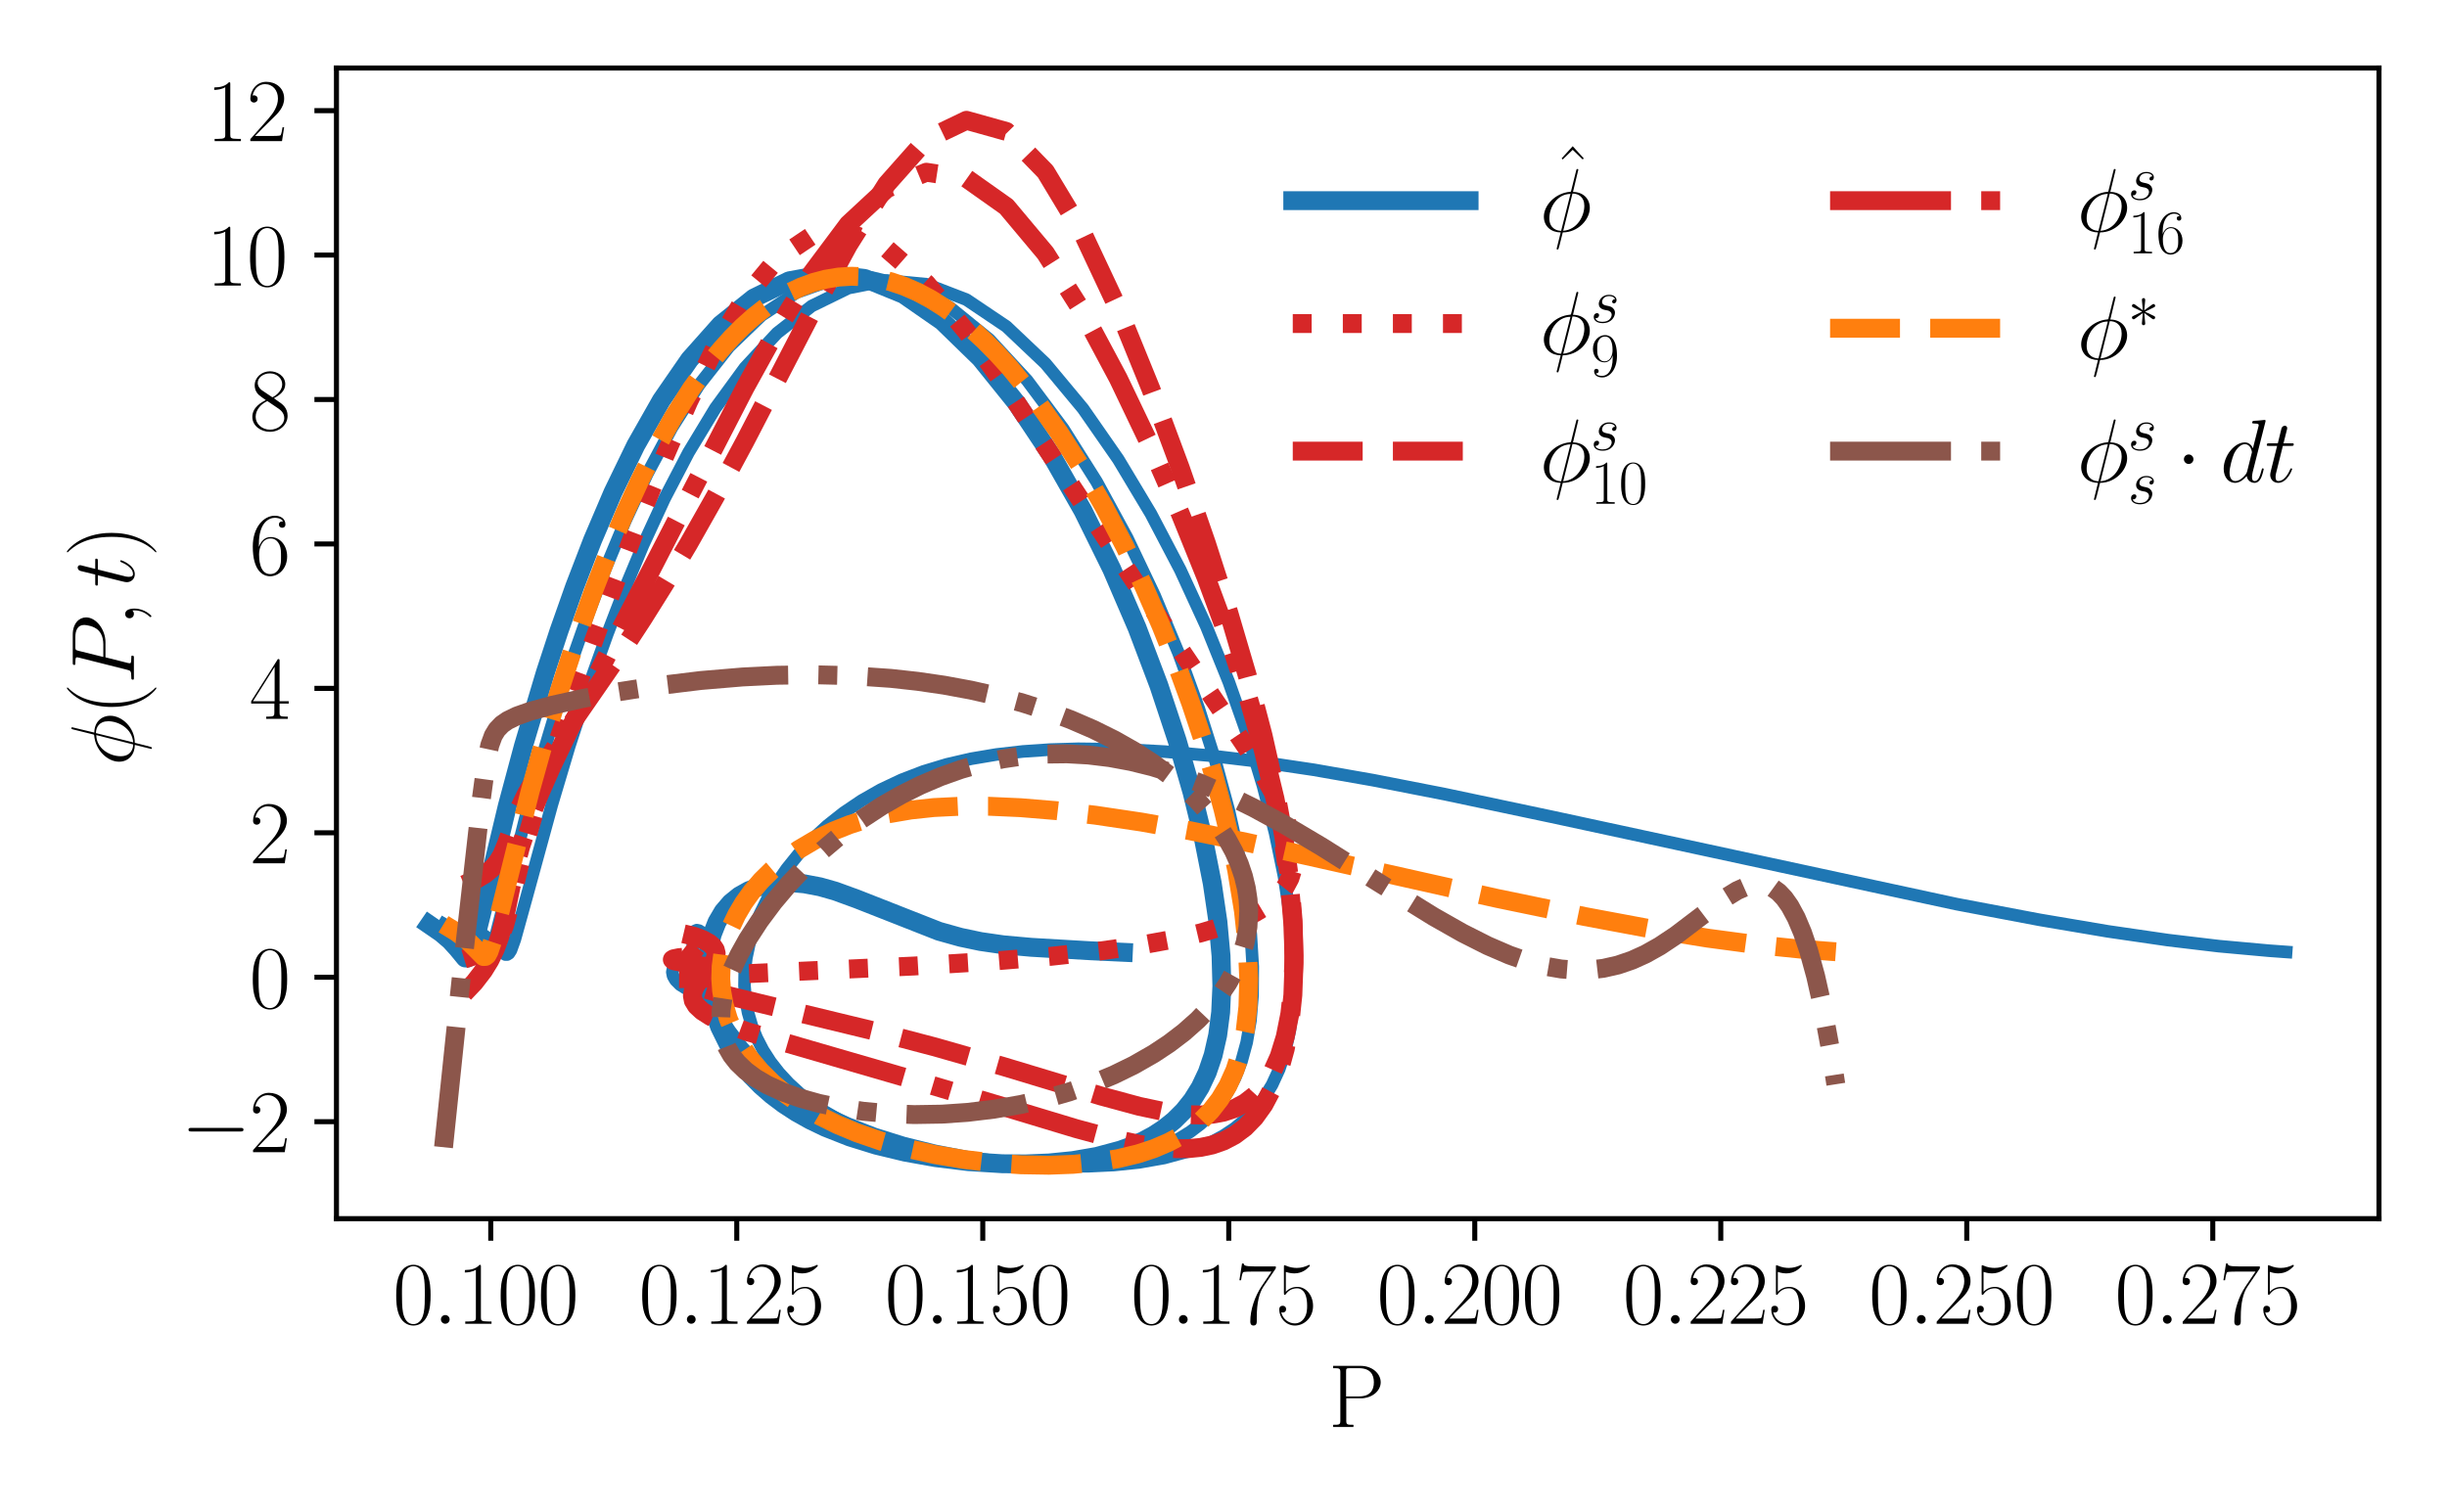 <?xml version="1.0" encoding="utf-8" standalone="no"?>
<!DOCTYPE svg PUBLIC "-//W3C//DTD SVG 1.1//EN"
  "http://www.w3.org/Graphics/SVG/1.1/DTD/svg11.dtd">
<svg xmlns:xlink="http://www.w3.org/1999/xlink" width="388.543pt" height="240.133pt" viewBox="0 0 388.543 240.133" xmlns="http://www.w3.org/2000/svg" version="1.1">
 <defs>
  <style type="text/css">*{stroke-linejoin: round; stroke-linecap: butt}</style>
 </defs>
 <g id="figure_1">
  <g id="patch_1">
   <path d="M 0 240.133 
L 388.543 240.133 
L 388.543 0 
L 0 0 
z
" style="fill: #ffffff"/>
  </g>
  <g id="axes_1">
   <g id="patch_2">
    <path d="M 53.424 193.537 
L 377.743 193.537 
L 377.743 10.8 
L 53.424 10.8 
z
" style="fill: #ffffff"/>
   </g>
   <g id="matplotlib.axis_1">
    <g id="xtick_1">
     <g id="line2d_1">
      <defs>
       <path id="m2a53a33b56" d="M 0 0 
L 0 3.5 
" style="stroke: #000000; stroke-width: 0.8"/>
      </defs>
      <g>
       <use xlink:href="#m2a53a33b56" x="77.925" y="193.537" style="stroke: #000000; stroke-width: 0.8"/>
      </g>
     </g>
     <g id="text_1">
      <!-- $\mathdefault{0.100}$ -->
      <g transform="translate(62.371 210.223) scale(0.14 -0.14)">
       <defs>
        <path id="CMR17-30" d="M 2688 2025 
C 2688 2416 2682 3080 2413 3591 
C 2176 4039 1798 4198 1466 4198 
C 1158 4198 768 4058 525 3597 
C 269 3118 243 2524 243 2025 
C 243 1661 250 1106 448 619 
C 723 -39 1216 -128 1466 -128 
C 1760 -128 2208 -7 2470 600 
C 2662 1042 2688 1559 2688 2025 
z
M 1466 -26 
C 1056 -26 813 325 723 812 
C 653 1188 653 1738 653 2096 
C 653 2588 653 2997 736 3387 
C 858 3929 1216 4096 1466 4096 
C 1728 4096 2067 3923 2189 3400 
C 2272 3036 2278 2607 2278 2096 
C 2278 1680 2278 1169 2202 792 
C 2067 95 1690 -26 1466 -26 
z
" transform="scale(0.016)"/>
        <path id="CMMI12-3a" d="M 1178 307 
C 1178 492 1024 619 870 619 
C 685 619 557 466 557 313 
C 557 128 710 0 864 0 
C 1050 0 1178 153 1178 307 
z
" transform="scale(0.016)"/>
        <path id="CMR17-31" d="M 1702 4058 
C 1702 4192 1696 4192 1606 4192 
C 1357 3916 979 3827 621 3827 
C 602 3827 570 3827 563 3808 
C 557 3795 557 3782 557 3648 
C 755 3648 1088 3686 1344 3839 
L 1344 461 
C 1344 236 1331 160 781 160 
L 589 160 
L 589 0 
C 896 0 1216 0 1523 0 
C 1830 0 2150 0 2458 0 
L 2458 160 
L 2266 160 
C 1715 160 1702 230 1702 458 
L 1702 4058 
z
" transform="scale(0.016)"/>
       </defs>
       <use xlink:href="#CMR17-30" transform="scale(0.996)"/>
       <use xlink:href="#CMMI12-3a" transform="translate(45.69 0) scale(0.996)"/>
       <use xlink:href="#CMR17-31" transform="translate(72.788 0) scale(0.996)"/>
       <use xlink:href="#CMR17-30" transform="translate(118.478 0) scale(0.996)"/>
       <use xlink:href="#CMR17-30" transform="translate(164.169 0) scale(0.996)"/>
      </g>
     </g>
    </g>
    <g id="xtick_2">
     <g id="line2d_2">
      <g>
       <use xlink:href="#m2a53a33b56" x="116.986" y="193.537" style="stroke: #000000; stroke-width: 0.8"/>
      </g>
     </g>
     <g id="text_2">
      <!-- $\mathdefault{0.125}$ -->
      <g transform="translate(101.432 210.223) scale(0.14 -0.14)">
       <defs>
        <path id="CMR17-32" d="M 2669 989 
L 2554 989 
C 2490 536 2438 459 2413 420 
C 2381 369 1920 369 1830 369 
L 602 369 
C 832 619 1280 1072 1824 1597 
C 2214 1967 2669 2402 2669 3035 
C 2669 3790 2067 4224 1395 4224 
C 691 4224 262 3604 262 3030 
C 262 2780 448 2748 525 2748 
C 589 2748 781 2787 781 3010 
C 781 3207 614 3264 525 3264 
C 486 3264 448 3258 422 3245 
C 544 3790 915 4058 1306 4058 
C 1862 4058 2227 3617 2227 3035 
C 2227 2479 1901 2000 1536 1584 
L 262 146 
L 262 0 
L 2515 0 
L 2669 989 
z
" transform="scale(0.016)"/>
        <path id="CMR17-35" d="M 730 3692 
C 794 3666 1056 3584 1325 3584 
C 1920 3584 2246 3911 2432 4100 
C 2432 4157 2432 4192 2394 4192 
C 2387 4192 2374 4192 2323 4163 
C 2099 4058 1837 3973 1517 3973 
C 1325 3973 1037 3999 723 4139 
C 653 4171 640 4171 634 4171 
C 602 4171 595 4164 595 4037 
L 595 2203 
C 595 2089 595 2057 659 2057 
C 691 2057 704 2070 736 2114 
C 941 2401 1222 2522 1542 2522 
C 1766 2522 2246 2382 2246 1289 
C 2246 1085 2246 715 2054 421 
C 1894 159 1645 25 1370 25 
C 947 25 518 320 403 814 
C 429 807 480 795 506 795 
C 589 795 749 840 749 1038 
C 749 1210 627 1280 506 1280 
C 358 1280 262 1190 262 1011 
C 262 454 704 -128 1382 -128 
C 2042 -128 2669 440 2669 1264 
C 2669 2030 2170 2624 1549 2624 
C 1222 2624 947 2503 730 2274 
L 730 3692 
z
" transform="scale(0.016)"/>
       </defs>
       <use xlink:href="#CMR17-30" transform="scale(0.996)"/>
       <use xlink:href="#CMMI12-3a" transform="translate(45.69 0) scale(0.996)"/>
       <use xlink:href="#CMR17-31" transform="translate(72.788 0) scale(0.996)"/>
       <use xlink:href="#CMR17-32" transform="translate(118.478 0) scale(0.996)"/>
       <use xlink:href="#CMR17-35" transform="translate(164.169 0) scale(0.996)"/>
      </g>
     </g>
    </g>
    <g id="xtick_3">
     <g id="line2d_3">
      <g>
       <use xlink:href="#m2a53a33b56" x="156.047" y="193.537" style="stroke: #000000; stroke-width: 0.8"/>
      </g>
     </g>
     <g id="text_3">
      <!-- $\mathdefault{0.150}$ -->
      <g transform="translate(140.493 210.223) scale(0.14 -0.14)">
       <use xlink:href="#CMR17-30" transform="scale(0.996)"/>
       <use xlink:href="#CMMI12-3a" transform="translate(45.69 0) scale(0.996)"/>
       <use xlink:href="#CMR17-31" transform="translate(72.788 0) scale(0.996)"/>
       <use xlink:href="#CMR17-35" transform="translate(118.478 0) scale(0.996)"/>
       <use xlink:href="#CMR17-30" transform="translate(164.169 0) scale(0.996)"/>
      </g>
     </g>
    </g>
    <g id="xtick_4">
     <g id="line2d_4">
      <g>
       <use xlink:href="#m2a53a33b56" x="195.108" y="193.537" style="stroke: #000000; stroke-width: 0.8"/>
      </g>
     </g>
     <g id="text_4">
      <!-- $\mathdefault{0.175}$ -->
      <g transform="translate(179.554 210.223) scale(0.14 -0.14)">
       <defs>
        <path id="CMR17-37" d="M 2886 3941 
L 2886 4081 
L 1382 4081 
C 634 4081 621 4165 595 4288 
L 480 4288 
L 294 3094 
L 410 3094 
C 429 3215 474 3540 550 3661 
C 589 3712 1062 3712 1171 3712 
L 2579 3712 
L 1869 2661 
C 1395 1954 1069 999 1069 165 
C 1069 89 1069 -128 1299 -128 
C 1530 -128 1530 89 1530 171 
L 1530 465 
C 1530 1508 1709 2196 2003 2636 
L 2886 3941 
z
" transform="scale(0.016)"/>
       </defs>
       <use xlink:href="#CMR17-30" transform="scale(0.996)"/>
       <use xlink:href="#CMMI12-3a" transform="translate(45.69 0) scale(0.996)"/>
       <use xlink:href="#CMR17-31" transform="translate(72.788 0) scale(0.996)"/>
       <use xlink:href="#CMR17-37" transform="translate(118.478 0) scale(0.996)"/>
       <use xlink:href="#CMR17-35" transform="translate(164.169 0) scale(0.996)"/>
      </g>
     </g>
    </g>
    <g id="xtick_5">
     <g id="line2d_5">
      <g>
       <use xlink:href="#m2a53a33b56" x="234.169" y="193.537" style="stroke: #000000; stroke-width: 0.8"/>
      </g>
     </g>
     <g id="text_5">
      <!-- $\mathdefault{0.200}$ -->
      <g transform="translate(218.615 210.223) scale(0.14 -0.14)">
       <use xlink:href="#CMR17-30" transform="scale(0.996)"/>
       <use xlink:href="#CMMI12-3a" transform="translate(45.69 0) scale(0.996)"/>
       <use xlink:href="#CMR17-32" transform="translate(72.788 0) scale(0.996)"/>
       <use xlink:href="#CMR17-30" transform="translate(118.478 0) scale(0.996)"/>
       <use xlink:href="#CMR17-30" transform="translate(164.169 0) scale(0.996)"/>
      </g>
     </g>
    </g>
    <g id="xtick_6">
     <g id="line2d_6">
      <g>
       <use xlink:href="#m2a53a33b56" x="273.23" y="193.537" style="stroke: #000000; stroke-width: 0.8"/>
      </g>
     </g>
     <g id="text_6">
      <!-- $\mathdefault{0.225}$ -->
      <g transform="translate(257.676 210.223) scale(0.14 -0.14)">
       <use xlink:href="#CMR17-30" transform="scale(0.996)"/>
       <use xlink:href="#CMMI12-3a" transform="translate(45.69 0) scale(0.996)"/>
       <use xlink:href="#CMR17-32" transform="translate(72.788 0) scale(0.996)"/>
       <use xlink:href="#CMR17-32" transform="translate(118.478 0) scale(0.996)"/>
       <use xlink:href="#CMR17-35" transform="translate(164.169 0) scale(0.996)"/>
      </g>
     </g>
    </g>
    <g id="xtick_7">
     <g id="line2d_7">
      <g>
       <use xlink:href="#m2a53a33b56" x="312.291" y="193.537" style="stroke: #000000; stroke-width: 0.8"/>
      </g>
     </g>
     <g id="text_7">
      <!-- $\mathdefault{0.250}$ -->
      <g transform="translate(296.737 210.223) scale(0.14 -0.14)">
       <use xlink:href="#CMR17-30" transform="scale(0.996)"/>
       <use xlink:href="#CMMI12-3a" transform="translate(45.69 0) scale(0.996)"/>
       <use xlink:href="#CMR17-32" transform="translate(72.788 0) scale(0.996)"/>
       <use xlink:href="#CMR17-35" transform="translate(118.478 0) scale(0.996)"/>
       <use xlink:href="#CMR17-30" transform="translate(164.169 0) scale(0.996)"/>
      </g>
     </g>
    </g>
    <g id="xtick_8">
     <g id="line2d_8">
      <g>
       <use xlink:href="#m2a53a33b56" x="351.352" y="193.537" style="stroke: #000000; stroke-width: 0.8"/>
      </g>
     </g>
     <g id="text_8">
      <!-- $\mathdefault{0.275}$ -->
      <g transform="translate(335.798 210.223) scale(0.14 -0.14)">
       <use xlink:href="#CMR17-30" transform="scale(0.996)"/>
       <use xlink:href="#CMMI12-3a" transform="translate(45.69 0) scale(0.996)"/>
       <use xlink:href="#CMR17-32" transform="translate(72.788 0) scale(0.996)"/>
       <use xlink:href="#CMR17-37" transform="translate(118.478 0) scale(0.996)"/>
       <use xlink:href="#CMR17-35" transform="translate(164.169 0) scale(0.996)"/>
      </g>
     </g>
    </g>
    <g id="text_9">
     <!-- P -->
     <g transform="translate(210.938 226.621) scale(0.14 -0.14)">
      <defs>
       <path id="CMR17-50" d="M 1267 2042 
L 2291 2042 
C 3117 2042 3718 2578 3718 3184 
C 3718 3791 3130 4352 2291 4352 
L 333 4352 
L 333 4186 
C 774 4186 845 4186 845 3899 
L 845 446 
C 845 160 774 160 333 160 
L 333 0 
C 518 0 858 0 1056 0 
C 1254 0 1594 0 1779 0 
L 1779 160 
C 1338 160 1267 160 1267 446 
L 1267 2042 
z
M 1254 2176 
L 1254 3938 
C 1254 4155 1267 4186 1523 4186 
L 2170 4186 
C 2995 4186 3232 3714 3232 3184 
C 3232 2604 2950 2176 2170 2176 
L 1254 2176 
z
" transform="scale(0.016)"/>
      </defs>
      <use xlink:href="#CMR17-50" transform="scale(0.996)"/>
     </g>
    </g>
   </g>
   <g id="matplotlib.axis_2">
    <g id="ytick_1">
     <g id="line2d_9">
      <defs>
       <path id="med660ccaa8" d="M 0 0 
L -3.5 0 
" style="stroke: #000000; stroke-width: 0.8"/>
      </defs>
      <g>
       <use xlink:href="#med660ccaa8" x="53.424" y="178.132" style="stroke: #000000; stroke-width: 0.8"/>
      </g>
     </g>
     <g id="text_10">
      <!-- $\mathdefault{−2}$ -->
      <g transform="translate(28.748 182.975) scale(0.14 -0.14)">
       <defs>
        <path id="CMSY10-0" d="M 4218 1472 
C 4326 1472 4442 1472 4442 1600 
C 4442 1728 4326 1728 4218 1728 
L 755 1728 
C 646 1728 531 1728 531 1600 
C 531 1472 646 1472 755 1472 
L 4218 1472 
z
" transform="scale(0.016)"/>
       </defs>
       <use xlink:href="#CMSY10-0" transform="scale(0.996)"/>
       <use xlink:href="#CMR17-32" transform="translate(77.487 0) scale(0.996)"/>
      </g>
     </g>
    </g>
    <g id="ytick_2">
     <g id="line2d_10">
      <g>
       <use xlink:href="#med660ccaa8" x="53.424" y="155.195" style="stroke: #000000; stroke-width: 0.8"/>
      </g>
     </g>
     <g id="text_11">
      <!-- $\mathdefault{0}$ -->
      <g transform="translate(39.596 160.038) scale(0.14 -0.14)">
       <use xlink:href="#CMR17-30" transform="scale(0.996)"/>
      </g>
     </g>
    </g>
    <g id="ytick_3">
     <g id="line2d_11">
      <g>
       <use xlink:href="#med660ccaa8" x="53.424" y="132.258" style="stroke: #000000; stroke-width: 0.8"/>
      </g>
     </g>
     <g id="text_12">
      <!-- $\mathdefault{2}$ -->
      <g transform="translate(39.596 137.101) scale(0.14 -0.14)">
       <use xlink:href="#CMR17-32" transform="scale(0.996)"/>
      </g>
     </g>
    </g>
    <g id="ytick_4">
     <g id="line2d_12">
      <g>
       <use xlink:href="#med660ccaa8" x="53.424" y="109.321" style="stroke: #000000; stroke-width: 0.8"/>
      </g>
     </g>
     <g id="text_13">
      <!-- $\mathdefault{4}$ -->
      <g transform="translate(39.596 114.164) scale(0.14 -0.14)">
       <defs>
        <path id="CMR17-34" d="M 2150 4122 
C 2150 4256 2144 4256 2029 4256 
L 128 1254 
L 128 1088 
L 1779 1088 
L 1779 457 
C 1779 224 1766 160 1318 160 
L 1197 160 
L 1197 0 
C 1402 0 1747 0 1965 0 
C 2182 0 2528 0 2733 0 
L 2733 160 
L 2611 160 
C 2163 160 2150 224 2150 457 
L 2150 1088 
L 2803 1088 
L 2803 1254 
L 2150 1254 
L 2150 4122 
z
M 1798 3703 
L 1798 1254 
L 256 1254 
L 1798 3703 
z
" transform="scale(0.016)"/>
       </defs>
       <use xlink:href="#CMR17-34" transform="scale(0.996)"/>
      </g>
     </g>
    </g>
    <g id="ytick_5">
     <g id="line2d_13">
      <g>
       <use xlink:href="#med660ccaa8" x="53.424" y="86.384" style="stroke: #000000; stroke-width: 0.8"/>
      </g>
     </g>
     <g id="text_14">
      <!-- $\mathdefault{6}$ -->
      <g transform="translate(39.596 91.227) scale(0.14 -0.14)">
       <defs>
        <path id="CMR17-36" d="M 678 2176 
C 678 3690 1395 4032 1811 4032 
C 1946 4032 2272 4009 2400 3776 
C 2298 3776 2106 3776 2106 3553 
C 2106 3381 2246 3323 2336 3323 
C 2394 3323 2566 3348 2566 3560 
C 2566 3954 2246 4179 1805 4179 
C 1043 4179 243 3390 243 1984 
C 243 253 966 -128 1478 -128 
C 2099 -128 2688 427 2688 1283 
C 2688 2081 2170 2662 1517 2662 
C 1126 2662 838 2407 678 1960 
L 678 2176 
z
M 1478 25 
C 691 25 691 1200 691 1436 
C 691 1896 909 2560 1504 2560 
C 1613 2560 1926 2560 2138 2120 
C 2253 1870 2253 1609 2253 1289 
C 2253 944 2253 690 2118 434 
C 1978 171 1773 25 1478 25 
z
" transform="scale(0.016)"/>
       </defs>
       <use xlink:href="#CMR17-36" transform="scale(0.996)"/>
      </g>
     </g>
    </g>
    <g id="ytick_6">
     <g id="line2d_14">
      <g>
       <use xlink:href="#med660ccaa8" x="53.424" y="63.447" style="stroke: #000000; stroke-width: 0.8"/>
      </g>
     </g>
     <g id="text_15">
      <!-- $\mathdefault{8}$ -->
      <g transform="translate(39.596 68.29) scale(0.14 -0.14)">
       <defs>
        <path id="CMR17-38" d="M 1741 2264 
C 2144 2467 2554 2773 2554 3263 
C 2554 3841 1990 4179 1472 4179 
C 890 4179 378 3759 378 3180 
C 378 3021 416 2747 666 2505 
C 730 2442 998 2251 1171 2130 
C 883 1983 211 1634 211 934 
C 211 279 838 -128 1459 -128 
C 2144 -128 2720 362 2720 1010 
C 2720 1590 2330 1857 2074 2029 
L 1741 2264 
z
M 902 2822 
C 851 2854 595 3051 595 3351 
C 595 3739 998 4032 1459 4032 
C 1965 4032 2336 3676 2336 3262 
C 2336 2669 1670 2331 1638 2331 
C 1632 2331 1626 2331 1574 2370 
L 902 2822 
z
M 2080 1519 
C 2176 1449 2483 1240 2483 851 
C 2483 381 2010 25 1472 25 
C 890 25 448 438 448 940 
C 448 1443 838 1862 1280 2060 
L 2080 1519 
z
" transform="scale(0.016)"/>
       </defs>
       <use xlink:href="#CMR17-38" transform="scale(0.996)"/>
      </g>
     </g>
    </g>
    <g id="ytick_7">
     <g id="line2d_15">
      <g>
       <use xlink:href="#med660ccaa8" x="53.424" y="40.51" style="stroke: #000000; stroke-width: 0.8"/>
      </g>
     </g>
     <g id="text_16">
      <!-- $\mathdefault{10}$ -->
      <g transform="translate(32.767 45.353) scale(0.14 -0.14)">
       <use xlink:href="#CMR17-31" transform="scale(0.996)"/>
       <use xlink:href="#CMR17-30" transform="translate(45.69 0) scale(0.996)"/>
      </g>
     </g>
    </g>
    <g id="ytick_8">
     <g id="line2d_16">
      <g>
       <use xlink:href="#med660ccaa8" x="53.424" y="17.573" style="stroke: #000000; stroke-width: 0.8"/>
      </g>
     </g>
     <g id="text_17">
      <!-- $\mathdefault{12}$ -->
      <g transform="translate(32.767 22.416) scale(0.14 -0.14)">
       <use xlink:href="#CMR17-31" transform="scale(0.996)"/>
       <use xlink:href="#CMR17-32" transform="translate(45.69 0) scale(0.996)"/>
      </g>
     </g>
    </g>
    <g id="text_18">
     <!-- $\phi(P, t)$ -->
     <g transform="translate(21.261 121.637) rotate(-90) scale(0.14 -0.14)">
      <defs>
       <path id="CMMI12-1e" d="M 2752 4390 
C 2752 4448 2707 4448 2688 4448 
C 2630 4448 2624 4435 2598 4326 
L 2253 2939 
C 2234 2856 2227 2849 2221 2843 
C 2214 2830 2170 2824 2157 2824 
C 1107 2734 301 1864 301 1057 
C 301 361 832 -64 1498 -64 
C 1446 -261 1402 -463 1350 -659 
C 1261 -995 1210 -1204 1210 -1229 
C 1210 -1241 1210 -1280 1274 -1280 
C 1293 -1280 1318 -1280 1331 -1254 
C 1344 -1241 1382 -1089 1408 -1008 
L 1645 -64 
C 2739 -64 3571 854 3571 1680 
C 3571 2343 3085 2816 2374 2816 
L 2752 4390 
z
M 2336 2701 
C 2758 2701 3181 2463 3181 1828 
C 3181 1097 2675 128 1677 50 
L 2336 2701 
z
M 1530 50 
C 1216 50 691 220 691 938 
C 691 1761 1274 2676 2195 2676 
L 1530 50 
z
" transform="scale(0.016)"/>
       <path id="CMR17-28" d="M 1958 -1561 
C 1958 -1555 1958 -1542 1939 -1523 
C 1645 -1224 858 -407 858 1581 
C 858 3569 1632 4379 1946 4697 
C 1946 4704 1958 4717 1958 4736 
C 1958 4755 1939 4768 1914 4768 
C 1843 4768 1299 4296 986 3594 
C 666 2887 576 2199 576 1588 
C 576 1128 621 351 1005 -471 
C 1312 -1135 1837 -1600 1914 -1600 
C 1946 -1600 1958 -1587 1958 -1561 
z
" transform="scale(0.016)"/>
       <path id="CMMI12-50" d="M 1894 2023 
L 2970 2023 
C 3853 2023 4736 2673 4736 3401 
C 4736 3898 4314 4352 3507 4352 
L 1530 4352 
C 1408 4352 1350 4352 1350 4231 
C 1350 4167 1408 4167 1504 4167 
C 1894 4167 1894 4116 1894 4046 
C 1894 4034 1894 3995 1869 3899 
L 1005 472 
C 947 249 934 185 486 185 
C 365 185 301 185 301 70 
C 301 0 358 0 397 0 
C 518 0 646 0 768 0 
L 1517 0 
C 1638 0 1773 0 1894 0 
C 1946 0 2016 0 2016 121 
C 2016 185 1958 185 1862 185 
C 1478 185 1472 230 1472 293 
C 1472 325 1478 369 1485 401 
L 1894 2023 
z
M 2355 3930 
C 2413 4167 2438 4167 2688 4167 
L 3322 4167 
C 3802 4167 4198 4013 4198 3535 
C 4198 3369 4115 2827 3821 2534 
C 3712 2419 3405 2176 2822 2176 
L 1920 2176 
L 2355 3930 
z
" transform="scale(0.016)"/>
       <path id="CMMI12-3b" d="M 1248 -31 
C 1248 343 1126 619 864 619 
C 659 619 557 453 557 313 
C 557 172 653 0 870 0 
C 954 0 1024 26 1082 83 
C 1094 96 1101 96 1107 96 
C 1120 96 1120 5 1120 -27 
C 1120 -240 1082 -659 710 -1080 
C 640 -1157 640 -1170 640 -1183 
C 640 -1216 672 -1248 704 -1248 
C 755 -1248 1248 -771 1248 -31 
z
" transform="scale(0.016)"/>
       <path id="CMMI12-74" d="M 1286 2566 
L 1875 2566 
C 1997 2566 2061 2566 2061 2681 
C 2061 2752 2022 2752 1894 2752 
L 1331 2752 
L 1568 3692 
C 1594 3781 1594 3794 1594 3840 
C 1594 3943 1510 4000 1427 4000 
C 1376 4000 1229 3981 1178 3775 
L 928 2752 
L 326 2752 
C 198 2752 141 2752 141 2630 
C 141 2566 186 2566 307 2566 
L 877 2566 
L 454 881 
C 403 658 384 594 384 511 
C 384 211 595 -64 954 -64 
C 1600 -64 1946 868 1946 912 
C 1946 951 1920 970 1882 970 
C 1869 970 1843 970 1830 944 
C 1824 938 1818 931 1773 829 
C 1638 511 1344 64 973 64 
C 781 64 768 224 768 364 
C 768 370 768 492 787 568 
L 1286 2566 
z
" transform="scale(0.016)"/>
       <path id="CMR17-29" d="M 1683 1581 
C 1683 2040 1638 2817 1254 3639 
C 947 4303 422 4768 346 4768 
C 326 4768 301 4761 301 4729 
C 301 4717 307 4710 314 4697 
C 621 4378 1402 3568 1402 1584 
C 1402 -407 627 -1217 314 -1537 
C 307 -1549 301 -1556 301 -1568 
C 301 -1600 326 -1600 346 -1600 
C 416 -1600 960 -1128 1274 -426 
C 1594 281 1683 969 1683 1581 
z
" transform="scale(0.016)"/>
      </defs>
      <use xlink:href="#CMMI12-1e" transform="scale(0.996)"/>
      <use xlink:href="#CMR17-28" transform="translate(57.734 0) scale(0.996)"/>
      <use xlink:href="#CMMI12-50" transform="translate(93.015 0) scale(0.996)"/>
      <use xlink:href="#CMMI12-3b" transform="translate(158.602 0) scale(0.996)"/>
      <use xlink:href="#CMMI12-74" transform="translate(202.303 0) scale(0.996)"/>
      <use xlink:href="#CMR17-29" transform="translate(237.53 0) scale(0.996)"/>
     </g>
    </g>
   </g>
   <g id="line2d_17">
    <path d="M 68.166 146.852 
L 70.074 148.163 
L 71.468 149.354 
L 72.61 150.604 
L 73.868 152.132 
L 74.217 152.147 
L 74.459 151.947 
L 74.887 151.055 
L 75.261 149.901 
L 76.436 145.193 
L 80.556 127.99 
L 83.109 118.474 
L 86.588 106.828 
L 88.751 100.232 
L 91.24 93.184 
L 94.086 85.793 
L 97.316 78.229 
L 100.953 70.726 
L 105.012 63.574 
L 109.496 57.088 
L 114.398 51.579 
L 119.682 47.339 
L 125.307 44.594 
L 131.206 43.518 
L 137.296 44.22 
L 143.477 46.738 
L 149.64 51.018 
L 155.675 56.893 
L 161.472 64.087 
L 166.932 72.272 
L 171.97 81.128 
L 176.521 90.36 
L 180.543 99.693 
L 184.012 108.861 
L 186.922 117.638 
L 189.286 125.853 
L 191.128 133.403 
L 192.481 140.243 
L 193.384 146.366 
L 193.88 151.798 
L 194.011 156.579 
L 193.82 160.763 
L 193.346 164.408 
L 192.628 167.569 
L 191.698 170.304 
L 190.587 172.663 
L 189.322 174.694 
L 187.928 176.439 
L 186.424 177.934 
L 184.831 179.212 
L 183.163 180.301 
L 181.434 181.226 
L 179.657 182.007 
L 177.842 182.664 
L 174.133 183.659 
L 170.368 184.31 
L 166.592 184.687 
L 162.842 184.842 
L 159.146 184.812 
L 153.753 184.476 
L 148.595 183.847 
L 143.716 182.971 
L 139.151 181.872 
L 134.925 180.56 
L 131.054 179.032 
L 128.677 177.891 
L 126.464 176.653 
L 124.418 175.32 
L 122.537 173.899 
L 120.822 172.398 
L 119.271 170.825 
L 117.884 169.188 
L 116.657 167.494 
L 115.589 165.755 
L 114.278 163.093 
L 113.307 160.428 
L 112.664 157.821 
L 112.335 155.303 
L 112.306 152.881 
L 112.561 150.567 
L 113.08 148.404 
L 113.844 146.456 
L 114.831 144.777 
L 116.018 143.39 
L 117.379 142.288 
L 118.889 141.443 
L 120.521 140.827 
L 122.247 140.421 
L 124.041 140.214 
L 125.878 140.199 
L 127.733 140.363 
L 130.197 140.829 
L 132.611 141.513 
L 136.067 142.772 
L 149.085 147.893 
L 152.522 148.854 
L 155.704 149.523 
L 159.291 150.042 
L 163.727 150.44 
L 173.072 150.984 
L 178.369 151.233 
L 178.369 151.233 
" clip-path="url(#pe3102ccd10)" style="fill: none; stroke: #1f77b4; stroke-width: 3; stroke-linecap: square"/>
   </g>
   <g id="line2d_18">
    <path d="M 70.504 146.77 
L 72.669 148.05 
L 74.49 149.401 
L 75.737 150.615 
L 76.98 151.87 
L 77.379 151.846 
L 77.656 151.591 
L 77.968 150.964 
L 78.573 149.121 
L 80.393 141.978 
L 83.395 130.004 
L 85.807 121.162 
L 89.096 110.225 
L 91.145 103.976 
L 93.507 97.25 
L 96.214 90.121 
L 99.296 82.723 
L 102.778 75.246 
L 106.679 67.943 
L 111.009 61.111 
L 115.765 55.059 
L 120.932 50.085 
L 126.463 46.462 
L 132.308 44.4 
L 138.39 44.063 
L 144.617 45.547 
L 150.884 48.86 
L 157.076 53.892 
L 163.083 60.4 
L 168.797 68.052 
L 174.125 76.503 
L 178.99 85.442 
L 183.337 94.596 
L 187.132 103.716 
L 190.362 112.579 
L 193.029 120.997 
L 195.154 128.839 
L 196.765 136.025 
L 197.902 142.529 
L 198.605 148.351 
L 198.918 153.518 
L 198.887 158.073 
L 198.552 162.064 
L 197.953 165.546 
L 197.127 168.571 
L 196.106 171.192 
L 194.919 173.454 
L 193.593 175.404 
L 192.15 177.08 
L 190.61 178.516 
L 188.989 179.743 
L 187.304 180.788 
L 185.566 181.675 
L 183.787 182.423 
L 180.142 183.57 
L 176.43 184.34 
L 172.699 184.813 
L 168.985 185.046 
L 165.314 185.082 
L 161.709 184.949 
L 156.463 184.481 
L 151.452 183.736 
L 146.712 182.747 
L 142.272 181.534 
L 138.153 180.097 
L 135.596 179.011 
L 133.196 177.82 
L 130.958 176.525 
L 128.885 175.126 
L 126.983 173.631 
L 125.254 172.043 
L 123.704 170.369 
L 122.336 168.612 
L 121.155 166.773 
L 120.166 164.854 
L 119.372 162.86 
L 118.778 160.802 
L 118.39 158.692 
L 118.213 156.541 
L 118.251 154.353 
L 118.509 152.128 
L 118.991 149.859 
L 119.703 147.542 
L 120.648 145.178 
L 121.829 142.781 
L 123.249 140.371 
L 124.91 137.974 
L 126.811 135.618 
L 128.954 133.33 
L 131.336 131.138 
L 133.953 129.068 
L 136.801 127.146 
L 139.872 125.397 
L 143.158 123.845 
L 146.651 122.505 
L 150.338 121.388 
L 154.205 120.494 
L 158.238 119.816 
L 162.421 119.337 
L 166.738 119.042 
L 171.171 118.912 
L 177.998 118.992 
L 184.983 119.365 
L 192.067 119.994 
L 199.191 120.845 
L 208.659 122.256 
L 217.994 123.892 
L 229.338 126.109 
L 246.457 129.726 
L 310.614 143.569 
L 323.847 146.073 
L 334.644 147.9 
L 344.233 149.296 
L 352.323 150.258 
L 360.292 150.982 
L 363.001 151.177 
L 363.001 151.177 
" clip-path="url(#pe3102ccd10)" style="fill: none; stroke: #1f77b4; stroke-width: 2; stroke-linecap: square"/>
   </g>
   <g id="line2d_19">
    <path d="M 73.7 146.658 
L 75.935 147.908 
L 77.54 149.029 
L 78.831 150.193 
L 80.251 151.593 
L 80.525 151.593 
L 80.81 151.413 
L 81.13 150.912 
L 81.745 149.206 
L 83.567 142.622 
L 87.624 127.796 
L 90.391 118.514 
L 94.127 107.13 
L 96.437 100.683 
L 99.083 93.801 
L 102.098 86.584 
L 105.508 79.193 
L 109.334 71.847 
L 113.589 64.816 
L 118.274 58.402 
L 123.378 52.904 
L 128.873 48.602 
L 134.702 45.75 
L 140.802 44.544 
L 147.087 45.133 
L 153.456 47.587 
L 159.799 51.854 
L 166.002 57.73 
L 171.956 64.885 
L 177.563 72.946 
L 182.737 81.578 
L 187.413 90.501 
L 191.546 99.48 
L 195.115 108.311 
L 198.112 116.81 
L 200.551 124.83 
L 202.456 132.267 
L 203.859 139.063 
L 204.8 145.205 
L 205.323 150.699 
L 205.47 155.576 
L 205.285 159.875 
L 204.807 163.645 
L 204.075 166.936 
L 203.123 169.795 
L 201.982 172.272 
L 200.68 174.41 
L 199.24 176.25 
L 197.685 177.83 
L 196.033 179.182 
L 194.3 180.335 
L 192.5 181.314 
L 190.645 182.142 
L 188.746 182.838 
L 184.852 183.898 
L 180.877 184.599 
L 176.868 185.017 
L 172.861 185.208 
L 168.886 185.21 
L 164.965 185.05 
L 159.229 184.548 
L 153.716 183.776 
L 148.467 182.765 
L 143.518 181.535 
L 138.893 180.089 
L 134.611 178.423 
L 131.955 177.189 
L 129.46 175.86 
L 127.128 174.44 
L 124.959 172.94 
L 122.953 171.368 
L 120.246 168.896 
L 117.895 166.322 
L 115.887 163.701 
L 114.21 161.122 
L 112.846 158.679 
L 111.48 155.736 
L 110.581 153.175 
L 110.089 151.019 
L 109.942 149.361 
L 110.07 148.285 
L 110.307 147.858 
L 110.631 147.713 
L 111.016 147.795 
L 111.579 148.164 
L 112.283 148.91 
L 112.905 149.875 
L 113.375 150.993 
L 113.652 152.202 
L 113.716 153.421 
L 113.57 154.564 
L 113.233 155.558 
L 112.737 156.348 
L 112.123 156.91 
L 111.431 157.244 
L 110.702 157.368 
L 109.833 157.286 
L 108.892 156.955 
L 107.987 156.389 
L 107.252 155.654 
L 106.872 154.997 
L 106.752 154.375 
L 106.856 153.873 
L 107.207 153.357 
L 107.807 152.907 
L 108.782 152.484 
L 110.253 152.118 
L 112.359 151.833 
L 113.971 151.709 
L 113.971 151.709 
" clip-path="url(#pe3102ccd10)" style="fill: none; stroke: #1f77b4; stroke-width: 2; stroke-linecap: square"/>
   </g>
   <g id="line2d_20">
    <path d="M 73.7 152.293 
L 75.638 151.698 
L 77.039 151.046 
L 78.005 150.379 
L 78.831 149.531 
L 79.524 148.429 
L 80.113 146.963 
L 80.665 144.951 
L 83.081 134.942 
L 84.812 129.059 
L 87.624 120.466 
L 92.122 107.657 
L 96.437 95.839 
L 102.098 80.977 
L 105.508 72.548 
L 109.334 63.775 
L 113.589 55.133 
L 118.274 47.309 
L 123.378 41.14 
L 128.873 37.459 
L 134.702 36.865 
L 140.802 39.502 
L 147.087 45.012 
L 153.456 52.651 
L 159.799 61.532 
L 171.956 79.951 
L 182.737 96.222 
L 198.112 118.997 
L 200.551 122.961 
L 202.456 126.397 
L 203.859 129.381 
L 204.8 131.978 
L 205.323 134.244 
L 205.47 136.229 
L 205.285 137.972 
L 204.807 139.508 
L 204.075 140.867 
L 203.123 142.074 
L 201.982 143.148 
L 200.68 144.107 
L 199.24 144.967 
L 197.685 145.74 
L 194.3 147.066 
L 190.645 148.156 
L 186.813 149.06 
L 180.877 150.149 
L 174.863 150.999 
L 166.917 151.867 
L 157.365 152.657 
L 145.132 153.413 
L 129.46 154.134 
L 109.95 155.024 
L 109.951 155.047 
L 110.016 155.067 
L 111.016 155.154 
L 113.72 155.296 
L 112.623 155.343 
L 106.752 155.415 
L 113.728 155.433 
L 113.971 155.434 
L 113.971 155.434 
" clip-path="url(#pe3102ccd10)" style="fill: none; stroke-dasharray: 3,4.95; stroke-dashoffset: 0; stroke: #d62728; stroke-width: 3"/>
   </g>
   <g id="line2d_21">
    <path d="M 73.7 140.488 
L 75.638 139.641 
L 77.039 138.807 
L 78.225 137.82 
L 79.016 136.887 
L 79.679 135.787 
L 80.388 134.086 
L 82.313 128.697 
L 83.567 126.081 
L 85.603 122.562 
L 88.901 117.578 
L 99.083 102.848 
L 102.098 98.236 
L 105.508 92.791 
L 109.334 86.369 
L 113.589 78.839 
L 118.274 70.13 
L 128.873 49.655 
L 134.702 38.919 
L 140.802 29.248 
L 147.087 22.162 
L 153.456 19.106 
L 159.799 20.877 
L 166.002 27.251 
L 171.956 37.129 
L 177.563 49.066 
L 182.737 61.766 
L 187.413 74.332 
L 191.546 86.258 
L 195.115 97.331 
L 198.112 107.5 
L 200.551 116.793 
L 202.456 125.265 
L 203.859 132.965 
L 204.8 139.938 
L 205.323 146.207 
L 205.47 151.795 
L 205.285 156.719 
L 204.807 161.002 
L 204.075 164.668 
L 203.123 167.754 
L 201.982 170.298 
L 200.68 172.348 
L 199.24 173.955 
L 197.685 175.168 
L 196.033 176.04 
L 194.3 176.619 
L 192.5 176.949 
L 190.645 177.072 
L 188.746 177.024 
L 184.852 176.537 
L 180.877 175.693 
L 174.863 174.067 
L 159.229 169.345 
L 148.467 166.267 
L 138.893 163.755 
L 127.128 160.909 
L 114.734 157.904 
L 111.775 156.993 
L 110.422 156.38 
L 109.977 155.962 
L 109.976 155.677 
L 110.217 155.428 
L 110.883 155.109 
L 112.791 154.536 
L 113.682 154.15 
L 113.682 153.976 
L 113.389 153.81 
L 112.38 153.549 
L 109.149 153.024 
L 106.942 152.564 
L 106.755 152.391 
L 106.762 152.376 
L 106.958 152.26 
L 107.807 152.087 
L 110.253 151.863 
L 113.971 151.681 
L 113.971 151.681 
" clip-path="url(#pe3102ccd10)" style="fill: none; stroke-dasharray: 11.1,4.8; stroke-dashoffset: 0; stroke: #d62728; stroke-width: 3"/>
   </g>
   <g id="line2d_22">
    <path d="M 73.7 157.734 
L 75.334 156.01 
L 76.775 154.139 
L 77.777 152.51 
L 78.637 150.73 
L 79.362 148.755 
L 79.973 146.518 
L 80.81 142.435 
L 81.745 137.94 
L 82.667 134.446 
L 84.139 130.005 
L 85.603 126.28 
L 87.624 121.689 
L 90.391 115.911 
L 96.437 104.002 
L 118.274 61.614 
L 123.378 52.37 
L 128.873 43.416 
L 134.702 35.617 
L 140.802 29.958 
L 147.087 27.353 
L 153.456 28.324 
L 159.799 32.812 
L 166.002 40.214 
L 171.956 49.619 
L 177.563 60.103 
L 182.737 70.924 
L 187.413 81.584 
L 191.546 91.805 
L 195.115 101.462 
L 198.112 110.52 
L 200.551 118.985 
L 202.456 126.876 
L 203.859 134.208 
L 204.8 140.992 
L 205.323 147.224 
L 205.47 152.902 
L 205.285 158.018 
L 204.807 162.575 
L 204.075 166.576 
L 203.123 170.037 
L 201.982 172.981 
L 200.68 175.438 
L 199.24 177.447 
L 197.685 179.047 
L 196.033 180.281 
L 194.3 181.194 
L 192.5 181.827 
L 190.645 182.219 
L 188.746 182.407 
L 186.813 182.424 
L 184.852 182.299 
L 180.877 181.726 
L 176.868 180.852 
L 170.868 179.235 
L 159.229 175.721 
L 145.132 171.522 
L 118.64 163.837 
L 115.293 162.586 
L 112.846 161.431 
L 111.48 160.559 
L 110.581 159.724 
L 110.089 158.917 
L 109.942 158.135 
L 110.07 157.375 
L 110.515 156.452 
L 111.435 155.217 
L 113.296 152.838 
L 113.652 152.014 
L 113.716 151.389 
L 113.57 150.823 
L 113.233 150.317 
L 112.623 149.786 
L 111.573 149.203 
L 110.119 148.667 
L 108.413 148.268 
L 107.252 148.201 
L 106.843 148.35 
L 106.752 148.578 
L 106.886 148.962 
L 107.403 149.627 
L 108.537 150.704 
L 110.776 152.491 
L 113.971 154.793 
L 113.971 154.793 
" clip-path="url(#pe3102ccd10)" style="fill: none; stroke-dasharray: 19.2,4.8,3,4.8; stroke-dashoffset: 0; stroke: #d62728; stroke-width: 3"/>
   </g>
   <g id="line2d_23">
    <path d="M 70.425 146.772 
L 72.471 148.022 
L 74.203 149.342 
L 75.47 150.585 
L 76.768 151.905 
L 77.079 151.889 
L 77.354 151.671 
L 77.658 151.091 
L 78.167 149.595 
L 79.404 144.763 
L 84.16 125.724 
L 86.488 117.41 
L 88.835 109.66 
L 91.694 100.965 
L 94.221 93.894 
L 97.115 86.464 
L 99.263 81.391 
L 101.596 76.299 
L 104.12 71.267 
L 106.839 66.386 
L 109.756 61.752 
L 112.87 57.463 
L 114.499 55.479 
L 116.175 53.617 
L 117.898 51.889 
L 119.666 50.305 
L 121.476 48.875 
L 123.329 47.608 
L 125.22 46.513 
L 127.149 45.599 
L 129.113 44.871 
L 131.108 44.337 
L 133.132 44.003 
L 135.182 43.872 
L 137.255 43.95 
L 139.346 44.238 
L 141.452 44.74 
L 143.569 45.455 
L 145.692 46.383 
L 147.817 47.521 
L 149.94 48.865 
L 152.057 50.41 
L 154.161 52.148 
L 156.25 54.069 
L 158.319 56.161 
L 160.362 58.413 
L 164.357 63.34 
L 168.204 68.74 
L 171.873 74.506 
L 175.34 80.538 
L 178.585 86.746 
L 181.59 93.041 
L 184.343 99.341 
L 186.835 105.569 
L 189.064 111.652 
L 191.029 117.53 
L 192.734 123.155 
L 194.186 128.491 
L 195.396 133.516 
L 196.374 138.219 
L 197.437 144.663 
L 198.056 150.392 
L 198.278 155.443 
L 198.15 159.866 
L 197.717 163.718 
L 197.019 167.058 
L 196.094 169.944 
L 194.976 172.43 
L 193.693 174.565 
L 192.272 176.395 
L 190.736 177.959 
L 189.105 179.292 
L 187.396 180.424 
L 185.623 181.381 
L 183.183 182.426 
L 180.679 183.246 
L 177.49 184.009 
L 174.268 184.534 
L 170.393 184.907 
L 166.542 185.05 
L 162.116 184.978 
L 157.795 184.687 
L 153.018 184.126 
L 148.441 183.353 
L 144.088 182.39 
L 139.978 181.246 
L 136.127 179.923 
L 132.983 178.614 
L 130.058 177.163 
L 127.365 175.574 
L 124.91 173.855 
L 122.702 172.019 
L 120.747 170.078 
L 119.05 168.044 
L 117.616 165.926 
L 116.597 164.056 
L 115.658 161.833 
L 114.987 159.59 
L 114.582 157.349 
L 114.445 155.436 
L 114.501 153.527 
L 114.75 151.616 
L 115.285 149.381 
L 116.087 147.149 
L 116.988 145.253 
L 118.086 143.392 
L 119.38 141.586 
L 120.868 139.849 
L 122.545 138.193 
L 124.409 136.627 
L 126.81 134.925 
L 129.447 133.372 
L 132.308 131.988 
L 134.928 130.952 
L 137.69 130.069 
L 141.075 129.242 
L 144.611 128.637 
L 148.276 128.245 
L 152.589 128.035 
L 157.002 128.043 
L 162.048 128.267 
L 167.711 128.735 
L 173.951 129.464 
L 181.267 130.554 
L 188.981 131.935 
L 197.998 133.777 
L 211.293 136.747 
L 237.618 142.654 
L 251.614 145.55 
L 262.426 147.572 
L 271.135 148.984 
L 278.827 150.009 
L 285.928 150.733 
L 291.499 151.146 
L 291.499 151.146 
" clip-path="url(#pe3102ccd10)" style="fill: none; stroke-dasharray: 11.1,4.8; stroke-dashoffset: 0; stroke: #ff7f0e; stroke-width: 3"/>
   </g>
   <g id="line2d_24">
    <path d="M 70.425 182.192 
L 73.378 153.927 
L 76.448 126.717 
L 77.26 120.737 
L 77.771 118.345 
L 78.324 116.828 
L 78.902 115.877 
L 79.699 115.048 
L 80.6 114.421 
L 82.083 113.701 
L 84.16 112.966 
L 87.602 112.022 
L 92.498 110.93 
L 98.166 109.869 
L 104.12 108.941 
L 111.288 108.068 
L 117.898 107.51 
L 123.329 107.24 
L 129.113 107.153 
L 135.182 107.301 
L 141.452 107.732 
L 145.692 108.198 
L 149.94 108.817 
L 154.161 109.596 
L 158.319 110.538 
L 162.376 111.641 
L 166.301 112.901 
L 170.062 114.309 
L 173.633 115.853 
L 176.991 117.521 
L 180.118 119.294 
L 182.998 121.157 
L 185.622 123.091 
L 187.983 125.077 
L 190.079 127.098 
L 191.913 129.137 
L 193.491 131.18 
L 194.821 133.212 
L 195.913 135.223 
L 196.781 137.201 
L 197.437 139.14 
L 197.896 141.032 
L 198.172 142.872 
L 198.278 144.656 
L 198.15 147.224 
L 197.717 149.655 
L 197.019 151.948 
L 196.094 154.105 
L 194.976 156.128 
L 193.693 158.022 
L 192.272 159.791 
L 190.202 161.966 
L 187.973 163.942 
L 185.623 165.732 
L 183.183 167.348 
L 180.045 169.143 
L 176.848 170.705 
L 173.622 172.054 
L 169.748 173.416 
L 165.904 174.523 
L 162.116 175.398 
L 157.795 176.155 
L 153.605 176.659 
L 149.565 176.936 
L 145.155 177.007 
L 140.982 176.847 
L 137.065 176.482 
L 133.419 175.937 
L 130.058 175.232 
L 126.999 174.382 
L 124.254 173.399 
L 121.833 172.289 
L 119.988 171.214 
L 118.403 170.041 
L 117.082 168.769 
L 116.162 167.594 
L 115.439 166.339 
L 114.913 165 
L 114.582 163.571 
L 114.445 162.05 
L 114.501 160.432 
L 114.81 158.423 
L 115.383 156.284 
L 116.223 154.022 
L 117.332 151.647 
L 118.708 149.174 
L 120.606 146.248 
L 122.843 143.249 
L 125.408 140.218 
L 127.912 137.579 
L 130.647 134.991 
L 133.6 132.497 
L 136.754 130.136 
L 140.091 127.948 
L 143.078 126.237 
L 146.168 124.697 
L 149.343 123.343 
L 152.589 122.19 
L 155.891 121.247 
L 159.236 120.524 
L 162.613 120.025 
L 166.009 119.755 
L 169.414 119.715 
L 172.818 119.903 
L 176.213 120.314 
L 179.589 120.939 
L 182.937 121.765 
L 186.8 122.962 
L 190.603 124.382 
L 194.866 126.235 
L 199.028 128.282 
L 204.074 131.033 
L 209.883 134.481 
L 218.947 140.186 
L 227.635 145.57 
L 232.231 148.176 
L 236.219 150.189 
L 239.666 151.675 
L 242.628 152.715 
L 245.463 153.463 
L 247.881 153.882 
L 250.206 154.069 
L 252.442 154.032 
L 254.593 153.779 
L 256.917 153.25 
L 259.143 152.488 
L 261.278 151.521 
L 263.548 150.247 
L 266.142 148.519 
L 269.593 145.898 
L 273.897 142.625 
L 275.826 141.435 
L 277.35 140.762 
L 278.503 140.472 
L 279.63 140.429 
L 280.576 140.613 
L 281.505 141.026 
L 282.419 141.692 
L 283.317 142.637 
L 284.201 143.885 
L 285.215 145.756 
L 286.211 148.116 
L 287.192 151.005 
L 288.294 155.012 
L 289.379 159.833 
L 290.579 166.315 
L 291.499 172.191 
L 291.499 172.191 
" clip-path="url(#pe3102ccd10)" style="fill: none; stroke-dasharray: 19.2,4.8,3,4.8; stroke-dashoffset: 0; stroke: #8c564b; stroke-width: 3"/>
   </g>
   <g id="patch_3">
    <path d="M 53.424 193.537 
L 53.424 10.8 
" style="fill: none; stroke: #000000; stroke-width: 0.8; stroke-linejoin: miter; stroke-linecap: square"/>
   </g>
   <g id="patch_4">
    <path d="M 377.743 193.537 
L 377.743 10.8 
" style="fill: none; stroke: #000000; stroke-width: 0.8; stroke-linejoin: miter; stroke-linecap: square"/>
   </g>
   <g id="patch_5">
    <path d="M 53.424 193.537 
L 377.743 193.537 
" style="fill: none; stroke: #000000; stroke-width: 0.8; stroke-linejoin: miter; stroke-linecap: square"/>
   </g>
   <g id="patch_6">
    <path d="M 53.424 10.8 
L 377.743 10.8 
" style="fill: none; stroke: #000000; stroke-width: 0.8; stroke-linejoin: miter; stroke-linecap: square"/>
   </g>
   <g id="legend_1">
    <g id="line2d_25">
     <path d="M 205.269 31.866 
L 219.269 31.866 
L 233.269 31.866 
" style="fill: none; stroke: #1f77b4; stroke-width: 3; stroke-linecap: square"/>
    </g>
    <g id="text_19">
     <!-- $\hat{\phi}$ -->
     <g transform="translate(244.469 36.766) scale(0.14 -0.14)">
      <defs>
       <path id="CMR17-5e" d="M 1466 4421 
L 678 3555 
L 755 3478 
L 1466 4166 
L 2176 3478 
L 2253 3555 
L 1466 4421 
z
" transform="scale(0.016)"/>
      </defs>
      <use xlink:href="#CMR17-5e" transform="translate(14.151 26.297) scale(0.996)"/>
      <use xlink:href="#CMMI12-1e" transform="scale(0.996)"/>
     </g>
    </g>
    <g id="line2d_26">
     <path d="M 205.269 51.379 
L 219.269 51.379 
L 233.269 51.379 
" style="fill: none; stroke-dasharray: 3,4.95; stroke-dashoffset: 0; stroke: #d62728; stroke-width: 3"/>
    </g>
    <g id="text_20">
     <!-- $\phi^s_9$ -->
     <g transform="translate(244.469 56.279) scale(0.14 -0.14)">
      <defs>
       <path id="CMMI12-73" d="M 1459 1280 
C 1568 1261 1741 1223 1779 1216 
C 1862 1192 2150 1090 2150 783 
C 2150 586 1971 70 1229 70 
C 1094 70 614 70 486 436 
C 742 404 870 603 870 745 
C 870 880 781 950 653 950 
C 512 950 326 841 326 552 
C 326 173 710 -64 1222 -64 
C 2195 -64 2483 651 2483 984 
C 2483 1079 2483 1258 2278 1462 
C 2118 1616 1965 1648 1619 1718 
C 1446 1756 1171 1814 1171 2101 
C 1171 2229 1286 2689 1894 2689 
C 2163 2689 2426 2589 2490 2368 
C 2208 2368 2195 2125 2195 2119 
C 2195 1984 2317 1946 2374 1946 
C 2464 1946 2643 2015 2643 2281 
C 2643 2545 2400 2816 1901 2816 
C 1062 2816 838 2160 838 1899 
C 838 1414 1312 1312 1459 1280 
z
" transform="scale(0.016)"/>
       <path id="CMR17-39" d="M 2253 1864 
C 2253 464 1670 31 1190 31 
C 1043 31 685 31 538 294 
C 704 268 826 357 826 518 
C 826 692 685 749 595 749 
C 538 749 365 723 365 506 
C 365 71 742 -128 1203 -128 
C 1939 -128 2688 674 2688 2073 
C 2688 3817 1971 4179 1485 4179 
C 851 4179 243 3628 243 2778 
C 243 1991 762 1408 1414 1408 
C 1952 1408 2189 1903 2253 2112 
L 2253 1864 
z
M 1427 1510 
C 1254 1510 1011 1542 813 1922 
C 678 2169 678 2461 678 2771 
C 678 3146 678 3405 858 3684 
C 947 3817 1114 4032 1485 4032 
C 2240 4032 2240 2885 2240 2632 
C 2240 2182 2035 1510 1427 1510 
z
" transform="scale(0.016)"/>
      </defs>
      <use xlink:href="#CMMI12-1e" transform="scale(0.996)"/>
      <use xlink:href="#CMMI12-73" transform="translate(57.734 36.154) scale(0.697)"/>
      <use xlink:href="#CMR17-39" transform="translate(57.734 -24.74) scale(0.697)"/>
     </g>
    </g>
    <g id="line2d_27">
     <path d="M 205.269 71.64 
L 219.269 71.64 
L 233.269 71.64 
" style="fill: none; stroke-dasharray: 11.1,4.8; stroke-dashoffset: 0; stroke: #d62728; stroke-width: 3"/>
    </g>
    <g id="text_21">
     <!-- $\phi^s_{10}$ -->
     <g transform="translate(244.469 76.54) scale(0.14 -0.14)">
      <use xlink:href="#CMMI12-1e" transform="scale(0.996)"/>
      <use xlink:href="#CMMI12-73" transform="translate(57.734 36.154) scale(0.697)"/>
      <use xlink:href="#CMR17-31" transform="translate(57.734 -24.74) scale(0.697)"/>
      <use xlink:href="#CMR17-30" transform="translate(89.717 -24.74) scale(0.697)"/>
     </g>
    </g>
    <g id="line2d_28">
     <path d="M 290.586 31.866 
L 304.586 31.866 
L 318.586 31.866 
" style="fill: none; stroke-dasharray: 19.2,4.8,3,4.8; stroke-dashoffset: 0; stroke: #d62728; stroke-width: 3"/>
    </g>
    <g id="text_22">
     <!-- $\phi^s_{16}$ -->
     <g transform="translate(329.786 36.766) scale(0.14 -0.14)">
      <use xlink:href="#CMMI12-1e" transform="scale(0.996)"/>
      <use xlink:href="#CMMI12-73" transform="translate(57.734 36.154) scale(0.697)"/>
      <use xlink:href="#CMR17-31" transform="translate(57.734 -24.74) scale(0.697)"/>
      <use xlink:href="#CMR17-36" transform="translate(89.717 -24.74) scale(0.697)"/>
     </g>
    </g>
    <g id="line2d_29">
     <path d="M 290.586 52.128 
L 304.586 52.128 
L 318.586 52.128 
" style="fill: none; stroke-dasharray: 11.1,4.8; stroke-dashoffset: 0; stroke: #ff7f0e; stroke-width: 3"/>
    </g>
    <g id="text_23">
     <!-- $\phi^*$ -->
     <g transform="translate(329.786 57.028) scale(0.14 -0.14)">
      <defs>
       <path id="CMSY10-3" d="M 1760 2719 
C 1766 2808 1766 2962 1600 2962 
C 1498 2962 1414 2879 1434 2795 
L 1434 2712 
L 1523 1720 
L 704 2316 
C 646 2348 634 2360 589 2360 
C 499 2360 416 2271 416 2181 
C 416 2079 480 2053 544 2021 
L 1453 1586 
L 570 1158 
C 467 1107 416 1081 416 985 
C 416 889 499 806 589 806 
C 634 806 646 806 806 928 
L 1523 1446 
L 1427 371 
C 1427 236 1542 204 1594 204 
C 1670 204 1766 248 1766 371 
L 1670 1446 
L 2490 851 
C 2547 819 2560 806 2605 806 
C 2694 806 2778 896 2778 985 
C 2778 1081 2720 1113 2643 1152 
C 2259 1343 2246 1343 1741 1580 
L 2624 2008 
C 2726 2060 2778 2085 2778 2181 
C 2778 2277 2694 2360 2605 2360 
C 2560 2360 2547 2360 2387 2239 
L 1670 1720 
L 1760 2719 
z
" transform="scale(0.016)"/>
      </defs>
      <use xlink:href="#CMMI12-1e" transform="scale(0.996)"/>
      <use xlink:href="#CMSY10-3" transform="translate(57.734 36.154) scale(0.697)"/>
     </g>
    </g>
    <g id="line2d_30">
     <path d="M 290.586 71.64 
L 304.586 71.64 
L 318.586 71.64 
" style="fill: none; stroke-dasharray: 19.2,4.8,3,4.8; stroke-dashoffset: 0; stroke: #8c564b; stroke-width: 3"/>
    </g>
    <g id="text_24">
     <!-- $ \phi^s_{s} \cdot dt$ -->
     <g transform="translate(329.786 76.54) scale(0.14 -0.14)">
      <defs>
       <path id="CMSY10-1" d="M 1229 1619 
C 1229 1805 1075 1958 890 1958 
C 704 1958 550 1805 550 1619 
C 550 1433 704 1280 890 1280 
C 1075 1280 1229 1433 1229 1619 
z
" transform="scale(0.016)"/>
       <path id="CMMI12-64" d="M 3219 4257 
C 3226 4282 3238 4320 3238 4352 
C 3238 4416 3174 4416 3162 4416 
C 3155 4416 2842 4388 2810 4380 
C 2701 4373 2605 4358 2490 4358 
C 2330 4345 2285 4339 2285 4224 
C 2285 4160 2336 4160 2426 4160 
C 2739 4160 2746 4103 2746 4040 
C 2746 4002 2733 3952 2726 3933 
L 2336 2395 
C 2266 2561 2093 2816 1760 2816 
C 1037 2816 256 1884 256 939 
C 256 307 627 -64 1062 -64 
C 1414 -64 1715 211 1894 422 
C 1958 45 2259 -64 2451 -64 
C 2643 -64 2797 51 2912 281 
C 3014 498 3104 888 3104 913 
C 3104 945 3078 971 3040 971 
C 2982 971 2976 939 2950 843 
C 2854 466 2733 64 2470 64 
C 2285 64 2272 229 2272 357 
C 2272 382 2272 515 2317 694 
L 3219 4257 
z
M 1926 760 
C 1894 651 1894 639 1805 517 
C 1664 338 1382 64 1082 64 
C 819 64 672 300 672 677 
C 672 1028 870 1743 992 2012 
C 1210 2459 1510 2689 1760 2689 
C 2182 2689 2266 2165 2266 2114 
C 2266 2108 2246 2024 2240 2012 
L 1926 760 
z
" transform="scale(0.016)"/>
      </defs>
      <use xlink:href="#CMMI12-1e" transform="scale(0.996)"/>
      <use xlink:href="#CMMI12-73" transform="translate(57.734 36.154) scale(0.697)"/>
      <use xlink:href="#CMMI12-73" transform="translate(57.734 -24.629) scale(0.697)"/>
      <use xlink:href="#CMSY10-1" transform="translate(112.536 0) scale(0.996)"/>
      <use xlink:href="#CMMI12-64" transform="translate(162.35 0) scale(0.996)"/>
      <use xlink:href="#CMMI12-74" transform="translate(213.039 0) scale(0.996)"/>
     </g>
    </g>
   </g>
  </g>
 </g>
 <defs>
  <clipPath id="pe3102ccd10">
   <rect x="53.424" y="10.8" width="324.319" height="182.737"/>
  </clipPath>
 </defs>
</svg>
